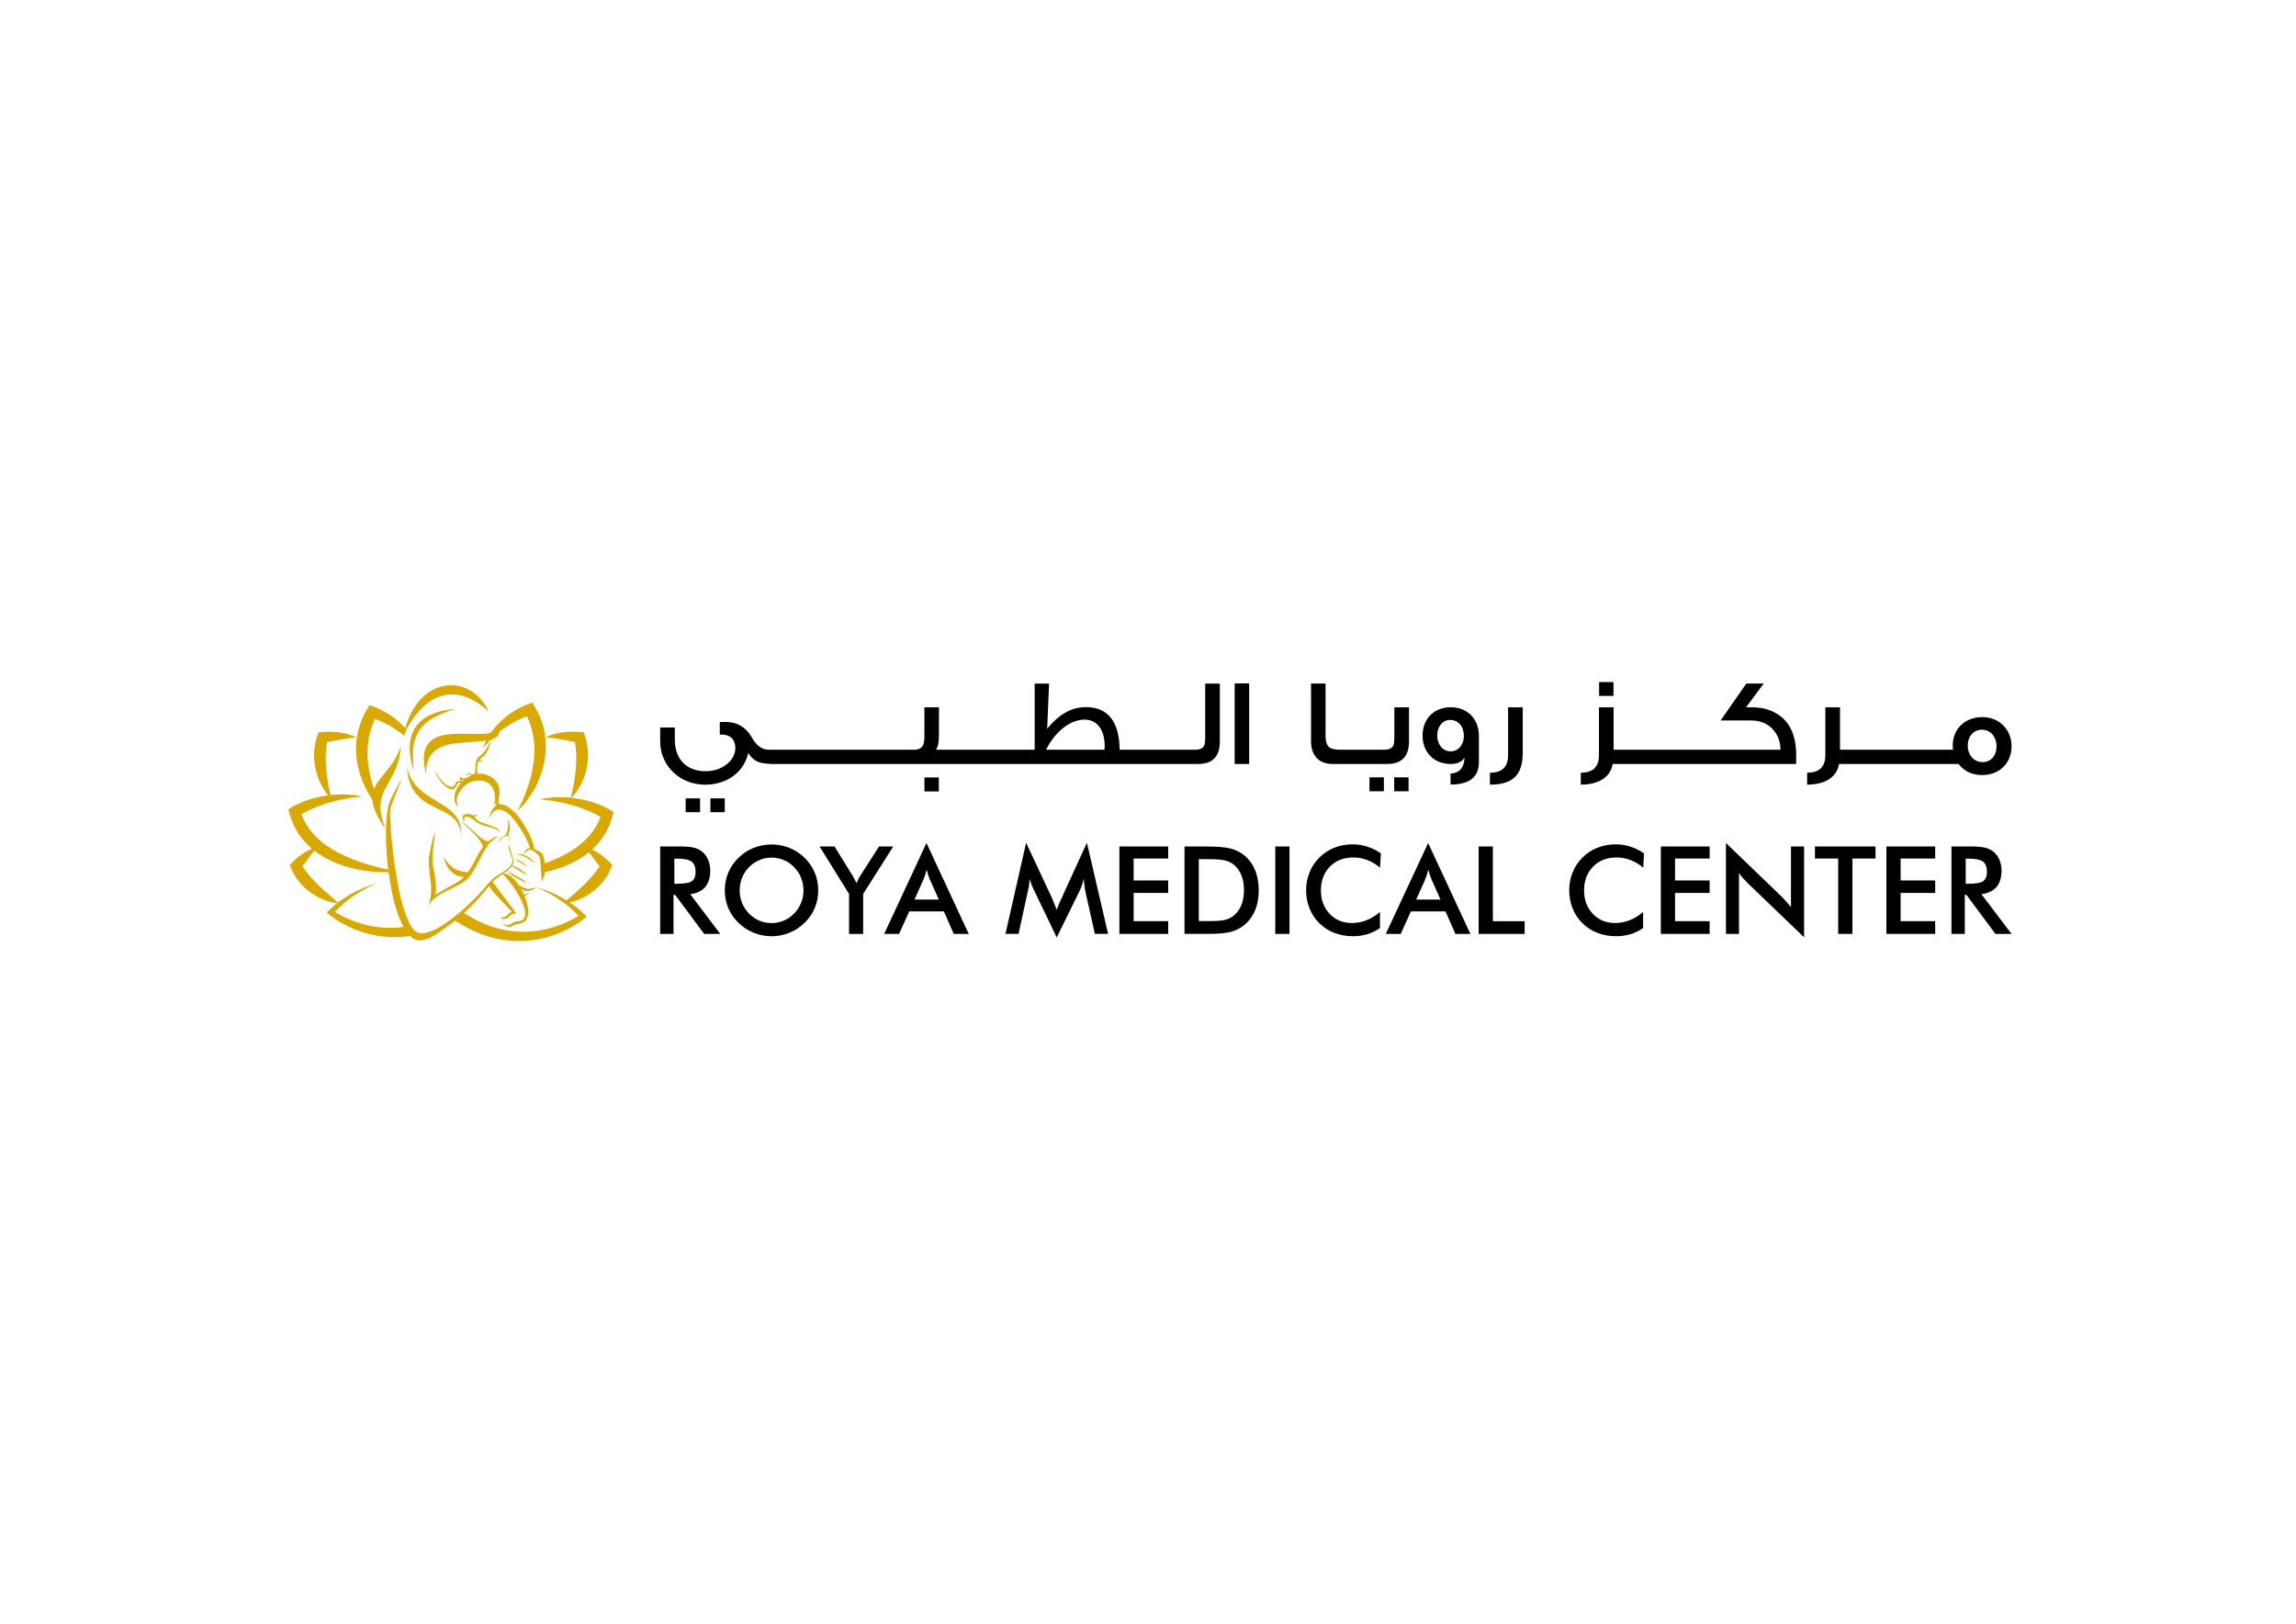 <?xml version="1.0" encoding="utf-8"?>
<!-- Generator: Adobe Illustrator 27.3.1, SVG Export Plug-In . SVG Version: 6.00 Build 0)  -->
<svg version="1.1" id="Layer_1" xmlns="http://www.w3.org/2000/svg" xmlns:xlink="http://www.w3.org/1999/xlink" x="0px" y="0px"
	 viewBox="0 0 841.89 595.28" style="enable-background:new 0 0 841.89 595.28;" xml:space="preserve">
<style type="text/css">
	.st0{fill-rule:evenodd;clip-rule:evenodd;fill:#DAA900;}
	.st1{fill:#DAA900;}
</style>
<g>
	<g>
		<path d="M246.96,328.05v14.34h-4.89v-32.06h7.28c2.13,0,3.78,0.14,4.97,0.42c1.17,0.28,2.17,0.74,3,1.38
			c0.99,0.77,1.76,1.77,2.3,3c0.54,1.23,0.81,2.57,0.81,4.03c0,2.58-0.63,4.58-1.86,6.04c-1.24,1.45-3.07,2.32-5.49,2.62
			l11.03,14.58h-5.89l-10.67-14.34H246.96z M247.28,324h0.93c2.77,0,4.59-0.32,5.5-0.96c0.9-0.64,1.35-1.78,1.35-3.42
			c0-1.77-0.48-3.02-1.46-3.74c-0.96-0.72-2.76-1.09-5.4-1.09h-0.93V324z"/>
		<path d="M300.03,326.43c0,2.28-0.41,4.43-1.27,6.45c-0.85,2.03-2.1,3.85-3.74,5.44c-1.64,1.6-3.51,2.81-5.58,3.65
			c-2.08,0.85-4.25,1.27-6.53,1.27c-2.31,0-4.5-0.43-6.6-1.29c-2.1-0.86-3.94-2.07-5.54-3.64c-1.64-1.59-2.87-3.4-3.74-5.42
			c-0.84-2.01-1.26-4.17-1.26-6.48c0-2.3,0.42-4.45,1.26-6.48c0.86-2.02,2.1-3.85,3.74-5.44c1.63-1.59,3.48-2.81,5.56-3.64
			c2.07-0.83,4.27-1.25,6.59-1.25c2.3,0,4.49,0.42,6.56,1.25c2.06,0.83,3.91,2.05,5.55,3.64c1.63,1.62,2.88,3.45,3.74,5.47
			C299.62,322.01,300.03,324.16,300.03,326.43z M294.62,326.43c0-1.62-0.3-3.17-0.89-4.62c-0.59-1.46-1.44-2.75-2.54-3.9
			c-1.09-1.12-2.33-1.99-3.75-2.58c-1.43-0.61-2.93-0.92-4.51-0.92c-1.58,0-3.07,0.3-4.5,0.91c-1.43,0.59-2.68,1.46-3.79,2.59
			c-1.12,1.13-1.96,2.43-2.54,3.88c-0.58,1.46-0.88,3.02-0.88,4.65c0,1.62,0.3,3.16,0.88,4.6c0.58,1.45,1.42,2.72,2.54,3.87
			c1.11,1.14,2.37,2.01,3.78,2.61c1.42,0.6,2.91,0.9,4.51,0.9c1.56,0,3.05-0.3,4.45-0.9c1.41-0.6,2.68-1.47,3.81-2.61
			c1.11-1.15,1.95-2.42,2.54-3.89C294.32,329.56,294.62,328.03,294.62,326.43z"/>
		<path d="M311.33,342.39v-14.66l-10.8-17.39H306l6.73,10.88c0.16,0.28,0.36,0.65,0.6,1.1c0.24,0.46,0.49,0.93,0.74,1.47
			c0.21-0.52,0.42-1,0.65-1.45c0.23-0.45,0.45-0.87,0.71-1.25l6.89-10.75h5.21l-11.03,17.39v14.66H311.33z"/>
		<path d="M349.73,342.39l-3.63-8.25h-12.7l-3.73,8.25h-5.47l15.52-33.33l15.5,33.33H349.73z M335.31,329.8h8.94l-3.28-7.32
			c-0.18-0.46-0.37-1.01-0.59-1.6c-0.2-0.62-0.41-1.29-0.61-2.03c-0.17,0.7-0.36,1.36-0.56,1.97c-0.2,0.6-0.41,1.16-0.61,1.67
			L335.31,329.8z"/>
		<path d="M397.92,326.56c-0.06-0.25-0.15-0.93-0.28-2.06c-0.12-0.93-0.22-1.7-0.31-2.32c-0.14,0.73-0.32,1.46-0.56,2.18
			c-0.23,0.73-0.54,1.48-0.9,2.24l-8.39,17.08l-8.39-17.44c-0.35-0.71-0.65-1.42-0.91-2.08c-0.25-0.67-0.47-1.34-0.67-1.99
			c-0.01,0.67-0.07,1.37-0.16,2.12c-0.09,0.73-0.23,1.5-0.43,2.3l-3.44,15.78h-4.8l7.58-33.41l9.46,20.24
			c0.13,0.32,0.36,0.84,0.66,1.59c0.31,0.75,0.66,1.67,1.09,2.76c0.31-0.92,0.79-2.09,1.44-3.51c0.18-0.38,0.31-0.66,0.4-0.87
			l9.24-20.21l7.76,33.41h-4.84L397.92,326.56z"/>
		<path d="M410.46,342.39v-32.06h17.89v4.42h-12.67v8.04h12.67v4.57h-12.67v10.35h12.67v4.67H410.46z"/>
		<path d="M434.33,342.39v-32.06h7.04c4.57,0,7.78,0.23,9.64,0.7c1.85,0.46,3.49,1.23,4.9,2.3c1.85,1.42,3.25,3.24,4.21,5.44
			c0.95,2.23,1.43,4.76,1.43,7.61c0,2.84-0.48,5.37-1.43,7.57c-0.96,2.2-2.36,4.01-4.21,5.44c-1.4,1.07-3.01,1.85-4.79,2.3
			c-1.78,0.46-4.57,0.69-8.35,0.69h-1.4H434.33z M439.55,337.68h4.38c2.41,0,4.22-0.15,5.42-0.48c1.21-0.32,2.26-0.86,3.15-1.62
			c1.21-1.04,2.11-2.33,2.72-3.87c0.61-1.53,0.92-3.33,0.92-5.38c0-2.03-0.31-3.83-0.92-5.37c-0.6-1.54-1.51-2.83-2.72-3.86
			c-0.9-0.77-2-1.31-3.25-1.63c-1.27-0.32-3.24-0.48-5.92-0.48h-1.88h-1.88V337.68z"/>
		<path d="M467.62,342.39v-32.06h5.21v32.06H467.62z"/>
		<path d="M506.03,318.12c-1.46-1.26-3.03-2.19-4.66-2.81c-1.65-0.64-3.37-0.95-5.18-0.95c-3.51,0-6.36,1.12-8.55,3.36
			c-2.19,2.26-3.29,5.17-3.29,8.74c0,3.45,1.07,6.31,3.2,8.56c2.14,2.25,4.85,3.37,8.1,3.37c1.89,0,3.7-0.33,5.41-1.01
			c1.71-0.67,3.35-1.68,4.94-3.04v5.89c-1.4,1-2.92,1.75-4.57,2.25c-1.66,0.5-3.45,0.75-5.37,0.75c-2.46,0-4.71-0.41-6.79-1.21
			c-2.08-0.8-3.91-1.99-5.49-3.54c-1.57-1.53-2.76-3.34-3.59-5.42c-0.85-2.08-1.27-4.3-1.27-6.65c0-2.35,0.42-4.56,1.27-6.62
			c0.83-2.08,2.05-3.89,3.64-5.44c1.59-1.58,3.42-2.77,5.47-3.58c2.06-0.81,4.29-1.22,6.69-1.22c1.88,0,3.66,0.28,5.38,0.84
			c1.7,0.53,3.37,1.36,4.97,2.47L506.03,318.12z"/>
		<path d="M533.67,342.39l-3.64-8.25h-12.69l-3.72,8.25h-5.48l15.53-33.33l15.49,33.33H533.67z M519.27,329.8h8.94l-3.28-7.32
			c-0.2-0.46-0.4-1.01-0.6-1.6c-0.2-0.62-0.4-1.29-0.61-2.03c-0.17,0.7-0.35,1.36-0.56,1.97c-0.2,0.6-0.4,1.16-0.6,1.67
			L519.27,329.8z"/>
		<path d="M542.19,342.39v-32.06h5.21v27.39h11.65v4.67H542.19z"/>
		<path d="M602.54,318.12c-1.48-1.26-3.03-2.19-4.67-2.81c-1.65-0.64-3.37-0.95-5.18-0.95c-3.51,0-6.35,1.12-8.55,3.36
			c-2.2,2.26-3.3,5.17-3.3,8.74c0,3.45,1.08,6.31,3.21,8.56c2.15,2.25,4.84,3.37,8.09,3.37c1.89,0,3.71-0.33,5.41-1.01
			c1.73-0.67,3.37-1.68,4.94-3.04v5.89c-1.4,1-2.94,1.75-4.58,2.25c-1.65,0.5-3.44,0.75-5.37,0.75c-2.45,0-4.71-0.41-6.8-1.21
			c-2.08-0.8-3.91-1.99-5.48-3.54c-1.57-1.53-2.77-3.34-3.6-5.42c-0.85-2.08-1.26-4.3-1.26-6.65c0-2.35,0.41-4.56,1.26-6.62
			c0.83-2.08,2.05-3.89,3.64-5.44c1.6-1.58,3.42-2.77,5.48-3.58c2.05-0.81,4.28-1.22,6.68-1.22c1.88,0,3.67,0.28,5.38,0.84
			c1.71,0.53,3.36,1.36,4.97,2.47L602.54,318.12z"/>
		<path d="M608.99,342.39v-32.06h17.89v4.42H614.2v8.04h12.68v4.57H614.2v10.35h12.68v4.67H608.99z"/>
		<path d="M632.86,342.39v-33.33l20.37,19.6c0.55,0.55,1.11,1.14,1.68,1.77c0.57,0.62,1.17,1.34,1.8,2.12v-22.23h4.81v33.31
			l-20.78-19.95c-0.55-0.55-1.09-1.12-1.61-1.71c-0.51-0.59-1-1.22-1.48-1.88v22.29H632.86z"/>
		<path d="M679.24,314.75v27.63h-5.22v-27.63h-8.52v-4.42h22.21v4.42H679.24z"/>
		<path d="M691.7,342.39v-32.06h17.89v4.42h-12.68v8.04h12.68v4.57h-12.68v10.35h12.68v4.67H691.7z"/>
		<path d="M720.44,328.05v14.34h-4.88v-32.06h7.27c2.13,0,3.79,0.14,4.97,0.42c1.18,0.28,2.18,0.74,3.02,1.38
			c0.99,0.77,1.75,1.77,2.28,3c0.55,1.23,0.82,2.57,0.82,4.03c0,2.58-0.62,4.58-1.86,6.04c-1.25,1.45-3.08,2.32-5.51,2.62
			l11.04,14.58h-5.89l-10.66-14.34H720.44z M720.78,324h0.93c2.76,0,4.59-0.32,5.49-0.96c0.9-0.64,1.36-1.78,1.36-3.42
			c0-1.77-0.48-3.02-1.45-3.74c-0.97-0.72-2.78-1.09-5.41-1.09h-0.93V324z"/>
	</g>
	<g>
		<g>
			<g>
				<g>
					<path class="st0" d="M179.33,324.85c0.63,0.85,1.16,1.71,1.83,2.45c1.61,1.79,3.29,3.51,4.95,5.27
						c0.52,0.55,1.03,1.12,1.63,1.76c-0.9,0.12-1.33,0.73-1.79,1.27c-0.39,0.45-0.91,0.59-1.47,0.71c-0.34,0.06-0.65,0.23-0.95,0.41
						c1.3,0.38,2.45,0.23,3.39-0.81c0.47-0.51,1.04-0.89,1.79-0.84c0.33,0.02,0.34-0.2,0.26-0.41c-0.17-0.37-0.34-0.77-0.58-1.1
						c-1.11-1.47-2.26-2.91-3.36-4.38c-1.3-1.71-2.63-3.43-3.87-5.19c-0.63-0.91-0.65-0.71,0.24-1.43c0.83-0.7,1.77-1.28,2.64-1.91
						c0.25-0.19,0.4-0.14,0.6,0.07c1.44,1.53,2.77,3.14,3.92,4.89c1.38,2.1,2.66,4.27,3.48,6.64c0.32,0.92,0.55,1.85,0.54,2.82
						c-0.02,1.58-0.96,2.61-2.56,2.65c-0.89,0.03-1.71,0.29-2.4,0.83c-0.75,0.58-1.5,0.69-2.38,0.42c-0.34-0.1-0.71-0.15-1.09-0.15
						c0.74,0.33,1.46,0.68,2.2,1c0.17,0.07,0.42,0.04,0.61-0.01c0.34-0.09,0.67-0.21,0.96-0.38c0.8-0.44,1.63-0.73,2.55-0.83
						c1.8-0.22,2.89-1.42,3.14-3.23c0.26-1.97-0.18-3.84-0.81-5.69c-0.13-0.39-0.29-0.79-0.44-1.21c0.34-0.16,0.69-0.29,0.97-0.49
						c0.29-0.2,0.52-0.47,0.86-0.78c-0.62,0.31-1.12,0.57-1.62,0.81c-0.25,0.12-0.41,0.06-0.54-0.22c-0.25-0.6-0.57-1.17-0.84-1.82
						c2.02,1.15,3.84,0.79,5.49-0.7c-0.64,0.18-1.28,0.33-1.92,0.52c-0.71,0.21-1.4,0.14-2.08-0.12c-0.74-0.3-1.46-0.63-2.18-0.96
						c-0.16-0.07-0.3-0.22-0.41-0.39c-0.74-1.04-1.52-2.03-2.51-2.85c-0.89-0.73-1.84-1.31-3.11-1.07c0.54-0.39,1.08-0.79,1.65-1.2
						c0.73,0.93,1.55,1.73,2.56,2.29c1.37,0.77,2.78,1.48,4.17,2.22c0.03-0.03,0.06-0.08,0.09-0.11c-0.37-0.33-0.71-0.74-1.13-1.01
						c-1.04-0.65-2.12-1.22-3.18-1.84c-0.7-0.41-1.38-0.84-2.06-1.26c-0.13-0.08-0.23-0.19-0.38-0.31c0.52-0.55,1.02-1.08,1.51-1.6
						c1.91,1.15,3.83,2.3,5.75,3.46c-1.53-1.75-3.4-3-5.61-3.64c0-0.07,0-0.11,0.01-0.13c0.63-0.88,0.48-1.8,0.19-2.74
						c-0.45-1.49-0.89-2.99-1.32-4.48c-0.06-0.16-0.08-0.32-0.14-0.51c-0.14,0.87-0.04,1.62,0.42,2.98c0.3,0.91,0.61,1.81,0.9,2.72
						c0.13,0.41,0.07,0.82-0.13,1.21c-0.6,1.25-1.61,2.12-2.72,2.87c-0.7,0.48-1.43,0.93-2.16,1.35c-1.69,0.98-3.11,2.26-4.35,3.78
						c-3.87,4.74-8.32,8.92-13.22,12.61c-2.07,1.55-4.18,3.02-6.55,4.06c-1.12,0.5-2.27,0.9-3.5,1.03
						c-1.65,0.17-2.97-0.41-3.95-1.77c-1.17-1.63-1.96-3.46-2.63-5.33c-1.13-3.21-1.95-6.52-2.59-9.87
						c-0.55-2.92-1.03-5.84-1.49-8.78c-0.27-1.71-0.42-3.44-0.62-5.16c-0.17-1.48-0.33-2.93-0.47-4.4c-0.12-1.23-0.2-2.45-0.27-3.66
						c-0.09-1.42-0.17-2.81-0.21-4.22c-0.05-1.56,0.21-3.08,0.76-4.53c1.12-2.89,2.33-5.74,3.48-8.61c0.03-0.08,0.07-0.16,0.07-0.24
						c-0.49,0.8-1.03,1.57-1.47,2.4c-0.89,1.65-1.78,3.32-2.59,5.01c-0.87,1.86-1.21,3.85-1.43,5.89c-0.34,3.19-0.36,6.39-0.3,9.59
						c0.05,1.83,0.19,3.67,0.32,5.51c0.11,1.55,0.22,3.11,0.45,4.65c0.37,2.61,0.76,5.22,1.25,7.81c0.62,3.25,1.45,6.45,2.65,9.55
						c0.83,2.14,1.79,4.23,3.28,6.01c0.4,0.47,0.79,0.94,1.2,1.39c1.29,1.37,2.89,1.59,4.62,1.22c2.08-0.46,3.86-1.56,5.59-2.74
						c5.18-3.53,10.03-7.47,14.25-12.13c1.3-1.42,2.51-2.91,3.77-4.36C179.07,325.18,179.2,325.02,179.33,324.85z"/>
					<path class="st0" d="M181.21,294.51c0.1-0.17,0.25-0.35,0.25-0.53c0.02-0.92,0.1-1.85-0.03-2.74
						c-0.25-1.81-1.01-3.36-2.67-4.31c-1.45-0.83-3.05-0.91-4.66-0.65c-2.17,0.37-3.82,1.6-5.11,3.33c-0.9,1.23-1.56,2.53-1.46,4.08
						c0.05,0.74,0.23,1.48,0.35,2.18c-0.19-0.3-0.42-0.62-0.64-0.95c-0.34-0.55-0.58-1.15-0.6-1.83c-0.09-2.04,0.6-3.81,1.83-5.41
						c0.2-0.26,0.41-0.52,0.65-0.81c-0.22,0.01-0.36,0.05-0.49,0.03c-0.45-0.02-0.73,0.18-0.93,0.58c-0.19,0.37-0.41,0.72-0.65,1.07
						c-0.49,0.72-1.07,0.94-1.91,0.7c-0.39-0.12-0.79-0.29-1.13-0.52c-1.68-1.11-2.85-2.68-3.81-4.42c-0.27-0.48-0.47-1-0.7-1.48
						c0.02-0.02,0.05-0.03,0.09-0.05c0.08,0.15,0.17,0.31,0.26,0.46c0.71,1.23,1.55,2.38,2.55,3.39c0.82,0.82,1.67,1.56,2.86,1.79
						c0.56,0.13,1.02,0,1.34-0.51c0.17-0.28,0.37-0.56,0.5-0.88c0.18-0.39,0.41-0.63,0.92-0.58c0.46,0.05,0.67-0.2,0.64-0.65
						c-0.02-0.34-0.1-0.68-0.16-1.07c0.14,0.1,0.24,0.17,0.34,0.23c0.68,0.43,1.37,0.57,2.13,0.22c0.17-0.08,0.35-0.13,0.51-0.21
						c0.46-0.22,0.9-0.46,1.39-0.72c-0.95-0.64-1.37-0.54-1.77,0.31c0-0.13-0.02-0.23,0-0.34c0.1-0.69,0.41-0.87,1.07-0.67
						c0.26,0.09,0.49,0.2,0.75,0.27c0.86,0.25,1.3-0.09,1.35-0.98c0.06-1.08,0.12-2.16,0.26-3.24c0.1-0.87,0.32-1.71,1.14-2.22
						c1.28-0.79,2.14-1.97,2.88-3.25c0.51-0.92,1.06-1.82,1.59-2.74c-0.47,1.66-1,3.29-1.89,4.76c-0.37,0.6-0.82,1.11-1.44,1.47
						c-0.31,0.18-0.58,0.41-0.93,0.65c0.39,0.35,0.72,0.63,1.06,0.93c-0.41-0.06-0.8-0.11-1.17-0.2c-0.25-0.05-0.32,0.02-0.4,0.23
						c-0.5,1.45-0.48,2.93-0.3,4.47c0.74,0,1.46-0.1,2.15,0.01c3.15,0.53,6.3,3.05,5.94,7.39c-0.09,1.04-0.31,2.06-0.48,3.12
						c0.05,0.03,0.24,0.1,0.27,0.2c0.11,0.39,0.41,0.44,0.72,0.45c0.89,0.03,1.7,0.38,2.44,0.85c2.01,1.26,3.6,2.96,4.91,4.89
						c0.88,1.3,1.66,2.66,2.45,4.02c1.13,1.94,1.93,4.03,2.37,6.24c0.07,0.32,0.21,0.45,0.49,0.58c0.66,0.32,1.34,0.64,1.99,1.04
						c0.45,0.29,0.73,0.71,0.85,1.25c0.19,0.77,0.41,1.56,0.56,2.34c0.44,2.25,0.29,4.42-0.78,6.5c-0.12,0.23-0.26,0.44-0.41,0.71
						c0-0.63,0.04-1.21,0-1.77c-0.11-1.92-0.25-3.84-0.38-5.76c-0.08-1.16-0.41-2.21-1.45-2.9c-0.37-0.27-0.72-0.56-1.11-0.82
						c-1.22-0.78-1.56-0.74-2.63,0.26c-0.23,0.21-0.52,0.37-0.78,0.56c-0.02-0.04-0.04-0.07-0.06-0.1c0.54-0.82,0.94-1.79,2.23-1.83
						c-0.18-0.5-0.32-0.97-0.49-1.41c-1.33-3.3-3.19-6.26-5.41-9.04c-1.02-1.29-2.16-2.48-3.67-3.22c-1.6-0.79-3.26-0.63-4.37,1
						c-0.42,0.62-0.74,1.3-1.15,2.05c0.23-0.81,0.41-1.52,0.67-2.22c0.33-0.88,0.73-1.75,1.51-2.36c0.24-0.19,0.41-0.49,0.57-0.77
						c0.13-0.25-0.03-0.46-0.31-0.38c-0.3,0.08-0.56,0.24-0.87,0.39C180.97,294.82,181.09,294.67,181.21,294.51z M169.94,286.13
						c-0.31-0.16-0.56-0.31-0.87-0.47c0.13,0.33,0.23,0.61,0.38,0.99C169.62,286.46,169.77,286.31,169.94,286.13z"/>
					<path class="st0" d="M156.3,283.94c-0.1-1.6,0.01-3.12,0.45-4.59c0.76-2.51,2.4-4.24,4.72-5.34c1.69-0.8,3.49-1.26,5.33-1.48
						c2.12-0.25,4.27-0.34,6.39-0.53c1.81-0.15,3.6-0.31,5.41-0.5c0.93-0.11,1.85-0.36,2.7-0.79c1.78-0.92,1.98-2.17,1.82-3.66
						c-0.04-0.4-0.17-0.79-0.28-1.18c-0.21,1.7-1.39,2.4-2.86,2.77c-1.41,0.37-2.86,0.44-4.31,0.43c-1.8-0.03-3.62-0.06-5.43-0.07
						c-2.16-0.04-4.31,0.03-6.46,0.31c-1.71,0.2-3.32,0.68-4.78,1.58c-2.11,1.31-3.21,3.25-3.49,5.69
						c-0.26,2.46,0.14,4.84,0.72,7.21C156.24,283.84,156.26,283.87,156.3,283.94z"/>
					<path class="st0" d="M162.68,314.32c1.06,3.87,2.98,6.77,7.45,7.23c-0.32,0.28-0.58,0.52-0.85,0.73
						c-1.63,1.3-3.5,2.22-5.32,3.21c-1.04,0.58-2.04,1.2-3.04,1.81c-0.4,0.23-0.79,0.5-1.25,0.8c0.02-0.29,0.04-0.49,0.07-0.71
						c0.37-2.44-0.03-4.84-0.46-7.24c-0.36-1.99-0.76-4-0.69-6.04c0.06-1.57,0.27-3.12,0.45-4.68c0.17-1.51,0.38-3.01,0.49-4.53
						c-0.41,1.38-0.89,2.75-1.21,4.15c-0.43,1.87-0.85,3.75-1.07,5.65c-0.14,1.2,0,2.45,0.1,3.66c0.09,1.22,0.27,2.44,0.43,3.65
						c0.28,1.95,0.41,3.91,0.25,5.88c-0.11,1.28-0.37,2.51-0.77,3.71c-0.04,0.15-0.06,0.33-0.1,0.54c0.29-0.48,0.51-0.93,0.8-1.33
						c0.54-0.81,1.3-1.39,2.07-1.97c1.75-1.3,3.72-2.18,5.65-3.14c1.29-0.62,2.56-1.3,3.79-2.03c2.1-1.25,3.5-3.16,4.64-5.27
						c1.1-1.99,2.12-4,3.2-6c0.37-0.67,0.83-1.31,1.21-1.99c0.76-1.37,2.03-2.2,3.23-3.12c0.4-0.32,0.81-0.62,1.22-0.95
						c-1.23,0.51-2.47,0.99-3.51,1.81c-0.35,0.28-0.67,0.32-1.07,0.17c-1.11-0.37-1.98-1.1-2.84-1.85
						c-1.62-1.43-3.24-2.87-4.87-4.27c-0.39-0.34-0.86-0.6-1.34-0.84c1.05,1,2.07,2.01,3.13,2.99c1.27,1.21,2.59,2.39,3.55,3.87
						c0.4,0.59,0.73,1.26,1.04,1.9c0.06,0.11,0.06,0.35-0.01,0.44c-1.41,1.84-2.38,3.92-3.47,5.95c-0.55,1-1.14,1.98-1.74,2.94
						c-0.1,0.15-0.33,0.3-0.49,0.29c-1.68-0.17-3.34-0.42-4.81-1.33c-1.49-0.92-2.54-2.24-3.51-3.66c-0.07-0.12-0.16-0.25-0.25-0.38
						C162.76,314.37,162.75,314.37,162.68,314.32z"/>
					<path class="st0" d="M148.08,269.12c0.72-1.27,1.37-2.58,2.16-3.81c1.86-2.84,3.89-5.53,6.64-7.62c2.31-1.75,4.9-2.84,7.8-3.07
						c2.91-0.21,5.63,0.5,8.21,1.79c2.17,1.08,4.12,2.53,5.94,4.12c0.04,0.05,0.09,0.07,0.21,0.18c-0.08-0.18-0.11-0.28-0.16-0.38
						c-1.74-3.68-4.38-6.45-8.16-8.04c-2.3-0.97-4.7-1.28-7.15-0.94c-3.61,0.52-6.63,2.19-9.14,4.81c-2.48,2.6-4.14,5.67-5.28,9.05
						c-0.43,1.27-0.77,2.57-1.15,3.87C148.04,269.09,148.06,269.11,148.08,269.12z"/>
					<path class="st0" d="M146.99,273.49c-0.85,2.65-2.14,5.09-3.81,7.29c-1.13,1.52-2.37,2.96-3.53,4.45
						c-1.08,1.39-2.12,2.8-2.69,4.49c-0.76,2.21-0.55,4.38,0.2,6.55c0.86,2.49,2.21,4.7,3.67,6.86c0.12,0.16,0.24,0.33,0.35,0.5
						c-0.35-1.14-0.71-2.27-1.03-3.41c-0.42-1.48-0.65-2.99-0.65-4.53c0.01-2.56,0.81-4.88,2.04-7.09c0.64-1.17,1.23-2.37,1.91-3.52
						c1.1-1.81,1.89-3.74,2.51-5.74C146.54,277.43,146.87,275.47,146.99,273.49z"/>
					<path class="st0" d="M149.25,281.37c0.24,3.42,0.99,6.68,3.16,9.45c1.35,1.73,3.06,3.03,4.99,4.06
						c1.9,1.02,3.85,1.93,5.77,2.93c1.42,0.74,2.71,1.63,3.77,2.85c1.41,1.62,2.04,3.54,2.23,5.63c0.09-2.56-0.42-4.96-2.01-7.06
						c-1.11-1.5-2.55-2.67-4.12-3.67c-1.96-1.26-3.96-2.45-5.9-3.7c-2.18-1.41-4.15-3.05-5.64-5.22
						C150.41,285.03,149.69,283.26,149.25,281.37z"/>
					<path class="st0" d="M166.6,259.97c-1.75,0.11-3.48,0.37-5.16,0.82c-2.37,0.6-4.6,1.52-6.53,3.04
						c-2.44,1.93-3.87,4.45-4.39,7.49c-0.59,3.31-0.12,6.56,0.7,9.78c0.14,0.53,0.29,1.05,0.48,1.57c-0.08-1.11-0.2-2.2-0.24-3.31
						c-0.04-1.43-0.03-2.85,0-4.26c0.03-1.38,0.31-2.73,0.71-4.05c1.07-3.47,3.39-5.88,6.43-7.69c2.44-1.45,5.05-2.44,7.74-3.29
						C166.43,260.04,166.51,260.01,166.6,259.97z"/>
					<path class="st0" d="M183.68,305.23c-0.49-0.86-1.21-1.51-2.1-1.89c-1.37-0.58-2.8-1.06-4.21-1.56
						c-0.31-0.11-0.63-0.23-0.95-0.31c-1.14-0.28-1.81-1.14-2.53-2.03c0.58-0.11,1.02-0.41,1.31-0.95c-0.25,0.1-0.47,0.2-0.69,0.27
						c-0.56,0.17-1.07,0.23-1.68-0.07c-0.8-0.39-1.7-0.34-2.55-0.05c-0.44,0.15-0.63,0.49-0.63,0.93c0,0.68,0.24,1.27,0.6,1.79
						c-0.03-0.4-0.08-0.83-0.05-1.24c0.04-0.58,0.35-0.78,0.92-0.73c0.83,0.07,1.56,0.37,2.2,0.92c1.19,1.03,2.46,1.9,4.01,2.3
						c0.59,0.15,1.17,0.31,1.77,0.47C180.75,303.54,182.39,304.01,183.68,305.23z"/>
					<path class="st0" d="M186.23,300.51c0.01,0.22,0.02,0.37,0.03,0.52c0.12,1.63,0.04,3.25-0.62,4.78
						c-0.09,0.21-0.3,0.36-0.49,0.49c-0.49,0.34-1.04,0.59-1.46,0.99c-0.54,0.49-0.99,1.08-1.42,1.69c0.31-0.29,0.63-0.56,0.95-0.84
						c0.44-0.4,0.84-0.87,1.33-1.21c0.38-0.24,0.85-0.38,1.3-0.44c0.49-0.09,1.11,0.47,0.91,1.09c-0.15,0.4-0.24,0.82-0.34,1.24
						c0.16-0.34,0.35-0.66,0.46-1.01c0.17-0.53,0.09-1.04-0.4-1.38c-0.2-0.15-0.18-0.28-0.09-0.48c0.82-1.78,0.6-3.55,0.01-5.32
						C186.38,300.59,186.33,300.58,186.23,300.51z"/>
					<path class="st0" d="M196.42,316.79c-1.98-2.53-4.37-4.19-7.74-3.63C191.77,313.23,194.15,314.9,196.42,316.79z"/>
					<path class="st0" d="M188.89,314.98c1.57,0.99,3.19,2.02,4.82,3.06C192.25,316.72,190.88,315.25,188.89,314.98z"/>
				</g>
				<g>
					<g>
						<path class="st1" d="M145.97,319.47c-0.97,0.14-1.96,0.21-2.95,0.26c-0.49,0.01-0.98,0.03-1.48,0.03
							c-0.49,0.01-0.99,0.01-1.49-0.01c-0.99-0.01-1.98-0.06-2.97-0.15c-0.98-0.08-1.97-0.2-2.95-0.33c-0.99-0.13-1.98-0.3-2.96-0.5
							c-0.98-0.2-1.96-0.43-2.93-0.69c-0.98-0.26-1.94-0.56-2.9-0.88c-0.95-0.33-1.89-0.7-2.84-1.11c-0.94-0.4-1.86-0.85-2.76-1.34
							c-0.91-0.49-1.8-1.01-2.66-1.59c-0.86-0.57-1.7-1.2-2.5-1.86c-0.81-0.68-1.57-1.39-2.31-2.14c-0.73-0.77-1.41-1.58-2.04-2.44
							c-0.64-0.83-1.21-1.73-1.73-2.66c-0.53-0.92-0.96-1.89-1.37-2.86c-0.41-0.98-0.71-2-0.99-3.02l-0.39-1.44l1.19-0.77
							c0.18-0.11,0.29-0.17,0.43-0.25c0.13-0.08,0.26-0.15,0.39-0.21c0.26-0.15,0.51-0.28,0.77-0.41c0.25-0.13,0.51-0.26,0.77-0.37
							c0.25-0.11,0.52-0.24,0.78-0.35c0.52-0.22,1.05-0.45,1.57-0.64c0.52-0.2,1.05-0.39,1.59-0.56l0.8-0.25
							c0.27-0.08,0.54-0.15,0.81-0.23c0.26-0.07,0.53-0.15,0.81-0.22c0.27-0.07,0.54-0.14,0.81-0.2c0.56-0.11,1.1-0.24,1.64-0.35
							l1.65-0.27c0.27-0.05,0.55-0.09,0.83-0.11c0.27-0.03,0.55-0.06,0.82-0.09l0.82-0.09c0.28-0.03,0.56-0.03,0.83-0.05
							c0.56-0.04,1.11-0.05,1.66-0.07c0.55-0.01,1.1,0.01,1.66,0.01c0.55,0.02,1.09,0.02,1.63,0.07c0.55,0.05,1.1,0.09,1.65,0.15
							c0.54,0.05,1.09,0.16,1.63,0.24c0.53,0.09,1.07,0.19,1.61,0.29c-0.55,0.07-1.09,0.14-1.62,0.19l-0.81,0.08
							c-0.15,0.03-0.27,0.03-0.4,0.04l-0.4,0.07c-0.53,0.09-1.06,0.15-1.59,0.22l-0.4,0.07c-0.13,0-0.26,0.03-0.39,0.06l-0.78,0.15
							c-0.51,0.12-1.05,0.19-1.57,0.3c-0.52,0.12-1.04,0.25-1.54,0.35c-0.26,0.07-0.51,0.11-0.77,0.19l-0.77,0.2
							c-0.26,0.07-0.5,0.13-0.76,0.21c-0.25,0.07-0.5,0.13-0.75,0.21l-1.5,0.48c-0.5,0.17-0.99,0.34-1.48,0.52
							c-0.49,0.16-0.97,0.37-1.45,0.56c-0.23,0.1-0.48,0.17-0.71,0.29l-0.71,0.32c-0.24,0.1-0.47,0.19-0.7,0.3
							c-0.23,0.11-0.47,0.23-0.7,0.33c-0.47,0.22-0.92,0.47-1.37,0.7c-0.23,0.11-0.45,0.24-0.67,0.36l-0.33,0.19l-0.32,0.2
							c-0.22,0.13-0.44,0.26-0.63,0.39c-0.1,0.05-0.22,0.12-0.31,0.19c-0.09,0.06-0.2,0.14-0.26,0.19l0.8-2.23
							c0.29,0.85,0.6,1.7,0.96,2.5c0.38,0.82,0.76,1.62,1.23,2.37c0.46,0.76,0.93,1.51,1.47,2.21c0.14,0.18,0.28,0.36,0.42,0.52
							l0.21,0.26l0.22,0.26c0.14,0.16,0.28,0.33,0.42,0.5l0.44,0.49c0.62,0.65,1.28,1.27,1.95,1.86c0.68,0.59,1.39,1.15,2.13,1.69
							c0.74,0.52,1.5,1.03,2.28,1.52c0.78,0.48,1.59,0.92,2.42,1.35c0.82,0.44,1.66,0.84,2.51,1.24c0.86,0.38,1.73,0.75,2.6,1.1
							c0.88,0.34,1.78,0.68,2.67,0.97c0.9,0.31,1.81,0.6,2.73,0.88c0.91,0.28,1.84,0.53,2.76,0.78c0.93,0.25,1.87,0.49,2.81,0.71
							l1.43,0.33l1.43,0.3C144.05,319.11,145,319.29,145.97,319.47z"/>
						<path class="st1" d="M138.24,292.27c-0.12-0.28-0.24-0.57-0.34-0.87c-0.15-0.37-0.28-0.75-0.42-1.14l-0.21-0.57l-0.2-0.57
							l-0.18-0.57l-0.18-0.58l-0.18-0.58c-0.06-0.19-0.1-0.39-0.16-0.57c-0.22-0.77-0.41-1.55-0.59-2.32l-0.26-1.16l-0.2-1.16
							c-0.13-0.78-0.26-1.55-0.34-2.33l-0.07-0.57c-0.02-0.2-0.03-0.39-0.04-0.59c-0.04-0.38-0.07-0.77-0.08-1.15l-0.03-1.15
							c-0.01-0.2,0-0.4,0-0.59l0.01-0.58c0-0.19,0-0.38,0.02-0.57l0.04-0.57l0.03-0.56c0.01-0.2,0.02-0.39,0.05-0.59l0.14-1.14
							c0.04-0.37,0.12-0.74,0.18-1.13l0.1-0.56l0.12-0.55c0.09-0.37,0.17-0.75,0.26-1.12l0.32-1.09c0.06-0.19,0.1-0.37,0.16-0.55
							l0.19-0.53c0.14-0.36,0.25-0.73,0.38-1.07l0.45-1.07c0.08-0.17,0.14-0.36,0.24-0.52l0.02-0.06c0.26,0.1,0.53,0.2,0.81,0.31
							c0.41,0.15,0.82,0.34,1.23,0.52c0.4,0.19,0.82,0.39,1.22,0.57l0.6,0.3l0.61,0.32c0.39,0.21,0.8,0.43,1.19,0.66
							c0.19,0.11,0.39,0.22,0.59,0.35c0.19,0.1,0.39,0.23,0.58,0.35c0.38,0.24,0.77,0.49,1.14,0.74c0.37,0.26,0.76,0.52,1.11,0.8
							c0.39,0.26,0.74,0.56,1.1,0.84l0.53,0.43c0.03,0.03,0.06,0.05,0.09,0.07c0.13-0.85,0.37-1.66,0.69-2.45
							c-0.23-0.27-0.47-0.54-0.71-0.8c-0.34-0.36-0.7-0.71-1.04-1.06c-0.37-0.33-0.73-0.68-1.11-1c-0.19-0.17-0.38-0.32-0.58-0.49
							c-0.2-0.16-0.39-0.32-0.59-0.47c-0.19-0.15-0.4-0.31-0.59-0.46l-0.61-0.43l-0.63-0.42l-0.62-0.42l-0.64-0.4l-0.65-0.37
							c-0.44-0.24-0.88-0.49-1.34-0.71c-0.45-0.24-0.9-0.46-1.37-0.66c-0.22-0.11-0.47-0.2-0.71-0.3c-0.12-0.05-0.24-0.1-0.37-0.14
							l-0.19-0.07l-0.22-0.08l-1.54-0.54l-0.83,1.48l-0.65,1.16l-0.32,0.58c-0.09,0.19-0.19,0.4-0.28,0.6l-0.56,1.2
							c-0.18,0.4-0.34,0.83-0.5,1.24c-0.33,0.81-0.56,1.68-0.81,2.53c-0.12,0.43-0.22,0.86-0.31,1.3l-0.14,0.65l-0.11,0.66
							l-0.1,0.66c-0.03,0.22-0.08,0.43-0.09,0.66l-0.13,1.32c-0.01,0.22-0.03,0.44-0.03,0.67l-0.02,0.67l-0.01,0.66
							c0,0.22,0.01,0.44,0.01,0.66c0.02,0.44,0.02,0.89,0.05,1.33l0.13,1.31c0.05,0.44,0.12,0.87,0.17,1.31
							c0.06,0.44,0.15,0.86,0.24,1.29c0.09,0.42,0.16,0.85,0.28,1.27c0.11,0.42,0.2,0.86,0.33,1.25l0.38,1.25
							c0.14,0.41,0.28,0.82,0.43,1.23c0.14,0.41,0.32,0.8,0.48,1.2c0.15,0.39,0.33,0.78,0.5,1.17c0.09,0.2,0.19,0.4,0.28,0.59
							l0.28,0.57l0.29,0.58l0.3,0.56l0.31,0.56l0.33,0.55l0.32,0.54l0.35,0.54c0.45,0.73,0.93,1.42,1.44,2.09
							c0.26,0.33,0.53,0.64,0.8,0.96C138.15,294.36,138.13,293.31,138.24,292.27z"/>
						<path class="st1" d="M124.19,331.14c-0.47-0.01-0.93-0.06-1.4-0.14c-0.46-0.07-0.91-0.17-1.36-0.27
							c-0.45-0.12-0.89-0.24-1.33-0.38c-0.44-0.14-0.88-0.31-1.3-0.47c-0.43-0.17-0.86-0.35-1.29-0.55
							c-0.21-0.09-0.41-0.19-0.62-0.29c-0.21-0.11-0.43-0.22-0.62-0.33c-0.41-0.22-0.81-0.46-1.21-0.72c-0.4-0.24-0.8-0.5-1.18-0.79
							c-0.38-0.26-0.75-0.55-1.11-0.85c-0.36-0.31-0.73-0.6-1.07-0.93c-0.35-0.31-0.68-0.66-1.01-1.01
							c-0.33-0.34-0.64-0.7-0.95-1.07c-0.3-0.37-0.59-0.75-0.87-1.15c-0.15-0.2-0.27-0.41-0.4-0.6c-0.13-0.21-0.26-0.41-0.38-0.62
							l-0.37-0.63c-0.11-0.21-0.22-0.42-0.34-0.64l-0.16-0.33l-0.15-0.33l-0.29-0.66l-0.56-1.28l0.83-0.85
							c0.18-0.18,0.33-0.33,0.5-0.49c0.17-0.16,0.33-0.32,0.51-0.47c0.33-0.3,0.67-0.6,1.03-0.89c0.18-0.15,0.36-0.29,0.55-0.43
							c0.18-0.14,0.35-0.29,0.53-0.42c0.37-0.27,0.76-0.52,1.13-0.77c0.19-0.13,0.4-0.25,0.59-0.37c0.2-0.11,0.39-0.24,0.59-0.35
							l0.61-0.32c0.21-0.1,0.42-0.2,0.62-0.31c0.21-0.1,0.43-0.18,0.64-0.26l0.32-0.13c0.11-0.03,0.22-0.07,0.33-0.1
							c0.22-0.06,0.44-0.14,0.68-0.19c0.23-0.05,0.47-0.1,0.68-0.12c-0.16,0.17-0.3,0.34-0.45,0.51c-0.09,0.07-0.15,0.16-0.22,0.25
							l-0.21,0.25c-0.15,0.17-0.28,0.34-0.42,0.51c-0.14,0.18-0.28,0.33-0.41,0.5c-0.13,0.18-0.26,0.35-0.4,0.5l-0.4,0.52
							c-0.26,0.34-0.52,0.69-0.79,1.02l-0.38,0.51c-0.12,0.18-0.25,0.35-0.38,0.51l-0.77,1.03l-0.76,1.02l-0.37,0.51
							c-0.11,0.17-0.25,0.34-0.35,0.49l0.26-2.12l0.32,0.51l0.15,0.26l0.17,0.25l0.33,0.5l0.36,0.5c0.1,0.17,0.22,0.32,0.34,0.48
							c0.13,0.16,0.24,0.32,0.37,0.48c0.24,0.32,0.48,0.64,0.75,0.94c0.24,0.32,0.52,0.62,0.78,0.93l0.4,0.46
							c0.13,0.15,0.27,0.3,0.42,0.44c0.14,0.16,0.26,0.31,0.42,0.45c0.13,0.15,0.27,0.29,0.42,0.44c0.29,0.3,0.58,0.59,0.88,0.88
							c0.29,0.3,0.6,0.58,0.9,0.88l0.92,0.85l0.94,0.86c0.32,0.28,0.63,0.57,0.97,0.85c0.32,0.29,0.65,0.57,0.98,0.86
							c0.33,0.3,0.67,0.58,1,0.87l1.02,0.88C123.49,330.52,123.83,330.83,124.19,331.14z"/>
						<path class="st1" d="M121.49,292.75c-0.39-0.34-0.74-0.71-1.07-1.08c-0.17-0.2-0.33-0.38-0.48-0.59
							c-0.16-0.2-0.32-0.39-0.46-0.6c-0.15-0.21-0.29-0.42-0.43-0.62l-0.41-0.64c-0.26-0.44-0.52-0.88-0.76-1.32l-0.34-0.69
							c-0.11-0.24-0.23-0.45-0.32-0.69c-0.21-0.46-0.4-0.93-0.58-1.41c-0.17-0.48-0.34-0.96-0.47-1.45
							c-0.08-0.24-0.15-0.49-0.23-0.74l-0.17-0.76c-0.11-0.49-0.22-1-0.31-1.51c-0.08-0.51-0.14-1.03-0.2-1.55
							c-0.02-0.27-0.03-0.52-0.04-0.77c-0.02-0.27-0.04-0.52-0.04-0.79c-0.01-0.25-0.02-0.52-0.02-0.78l0.03-0.78
							c0.01-0.26,0.03-0.52,0.05-0.78c0.02-0.26,0.02-0.52,0.06-0.78c0.07-0.52,0.13-1.04,0.23-1.56c0.06-0.25,0.09-0.51,0.15-0.76
							l0.19-0.76c0.06-0.25,0.14-0.5,0.21-0.75c0.08-0.25,0.15-0.5,0.23-0.74l0.42-1.35l1.2-0.11c0.31-0.03,0.55-0.04,0.82-0.05
							c0.27-0.02,0.54-0.04,0.81-0.05c0.53-0.01,1.07-0.02,1.6-0.01c0.27,0.01,0.54,0.01,0.8,0.03c0.27,0.01,0.54,0.02,0.8,0.04
							l0.8,0.06l0.8,0.1c0.26,0.03,0.53,0.06,0.79,0.11c0.27,0.04,0.53,0.09,0.8,0.14c0.26,0.05,0.53,0.11,0.79,0.17
							c0.26,0.06,0.53,0.12,0.79,0.2c0.26,0.07,0.52,0.15,0.78,0.24c0.26,0.08,0.51,0.16,0.77,0.29c0.25,0.1,0.5,0.2,0.75,0.32
							c0.24,0.12,0.48,0.26,0.71,0.39c-0.27,0.03-0.54,0.05-0.8,0.08c-0.12,0-0.25,0.01-0.39,0.02l-0.39,0.05
							c-0.26,0.03-0.51,0.05-0.77,0.1c-0.25,0.04-0.51,0.06-0.76,0.1c-0.26,0.05-0.51,0.08-0.76,0.11l-0.75,0.13
							c-0.25,0.04-0.5,0.09-0.75,0.13l-0.75,0.13l-1.49,0.28c-0.24,0.04-0.49,0.1-0.74,0.14c-0.24,0.05-0.49,0.1-0.74,0.14
							c-0.25,0.05-0.5,0.1-0.75,0.15c-0.24,0.05-0.49,0.1-0.74,0.14l-0.73,0.15l-0.71,0.15l1.62-1.45
							c-0.08,0.45-0.18,0.88-0.24,1.31c-0.07,0.45-0.14,0.89-0.18,1.32c-0.06,0.45-0.11,0.89-0.14,1.33
							c-0.03,0.21-0.04,0.44-0.05,0.67c-0.01,0.21-0.03,0.43-0.04,0.66l-0.04,0.67c-0.01,0.22-0.01,0.44-0.02,0.66
							c-0.01,0.45,0.01,0.9,0,1.35c0.02,0.45,0.03,0.9,0.06,1.35c0.02,0.45,0.05,0.89,0.09,1.35c0.04,0.46,0.08,0.91,0.13,1.36
							c0.01,0.23,0.05,0.45,0.08,0.69c0.02,0.23,0.05,0.46,0.08,0.69c0.06,0.45,0.13,0.91,0.2,1.38c0.04,0.23,0.07,0.46,0.1,0.68
							l0.12,0.7l0.13,0.69c0.04,0.25,0.1,0.47,0.13,0.71l0.28,1.42l0.15,0.7l0.16,0.72L121.49,292.75z"/>
						<path class="st1" d="M223.78,296.98c-0.17-0.11-0.29-0.17-0.42-0.26c-0.14-0.07-0.26-0.13-0.39-0.22
							c-0.26-0.13-0.52-0.28-0.77-0.41c-0.26-0.13-0.51-0.25-0.78-0.37c-0.26-0.12-0.52-0.24-0.78-0.35
							c-0.53-0.21-1.04-0.45-1.57-0.65c-0.54-0.2-1.07-0.38-1.6-0.55l-0.8-0.25c-0.27-0.09-0.55-0.15-0.82-0.23
							c-0.27-0.07-0.53-0.15-0.81-0.22c-0.26-0.07-0.54-0.13-0.81-0.19c-0.55-0.12-1.09-0.24-1.64-0.35l-1.65-0.27
							c-0.26-0.05-0.55-0.08-0.82-0.12c-0.28-0.03-0.55-0.05-0.83-0.08l-0.84-0.08c-0.27-0.04-0.55-0.04-0.83-0.06
							c-0.55-0.04-1.1-0.05-1.65-0.07c-0.56-0.01-1.11,0.01-1.65,0.02c-0.56,0.01-1.1,0.01-1.65,0.07c-0.55,0.05-1.1,0.08-1.65,0.15
							c-0.54,0.04-1.08,0.15-1.61,0.23c-0.55,0.09-1.08,0.19-1.62,0.28c0.55,0.08,1.08,0.13,1.62,0.19l0.81,0.09
							c0.14,0.02,0.27,0.03,0.4,0.04l0.41,0.06c0.53,0.09,1.06,0.16,1.59,0.23l0.39,0.07c0.14,0.01,0.26,0.03,0.4,0.05l0.78,0.15
							c0.52,0.1,1.05,0.19,1.57,0.3c0.52,0.11,1.03,0.24,1.55,0.35c0.25,0.06,0.51,0.1,0.76,0.18l0.76,0.21
							c0.26,0.07,0.51,0.13,0.76,0.2c0.25,0.07,0.51,0.13,0.76,0.21l1.5,0.48c0.5,0.15,0.98,0.34,1.47,0.51
							c0.49,0.17,0.98,0.38,1.46,0.56c0.24,0.09,0.48,0.18,0.73,0.29l0.7,0.3c0.24,0.11,0.48,0.21,0.71,0.32
							c0.22,0.11,0.46,0.23,0.69,0.33c0.47,0.21,0.92,0.46,1.37,0.7c0.23,0.11,0.45,0.24,0.67,0.36l0.35,0.18l0.18,0.12
							c-0.14,0.37-0.26,0.75-0.43,1.11c-0.36,0.82-0.76,1.61-1.23,2.37c-0.45,0.75-0.94,1.5-1.47,2.2
							c-0.12,0.19-0.28,0.35-0.41,0.52l-0.21,0.25l-0.21,0.25c-0.14,0.16-0.29,0.34-0.43,0.5l-0.45,0.5
							c-0.62,0.65-1.27,1.26-1.95,1.86c-0.68,0.59-1.4,1.15-2.13,1.68c-0.74,0.54-1.5,1.04-2.29,1.52c-0.78,0.49-1.6,0.92-2.41,1.36
							c-0.83,0.44-1.66,0.84-2.52,1.23c-0.85,0.39-1.71,0.75-2.6,1.09c-0.81,0.33-1.64,0.64-2.48,0.91
							c0.36,0.93,0.53,1.94,0.49,2.95c0.04,0,0.07,0,0.09-0.01c0.98-0.2,1.96-0.44,2.93-0.69c0.97-0.27,1.94-0.56,2.89-0.89
							c0.95-0.34,1.9-0.71,2.84-1.11c0.95-0.39,1.86-0.85,2.76-1.34c0.91-0.49,1.81-1.01,2.66-1.58c0.85-0.59,1.7-1.2,2.52-1.85
							c0.8-0.69,1.57-1.41,2.3-2.16c0.73-0.76,1.41-1.57,2.05-2.41c0.64-0.86,1.21-1.75,1.73-2.67c0.52-0.93,0.97-1.89,1.37-2.87
							c0.41-0.98,0.7-2,0.99-3.01l0.39-1.44L223.78,296.98z"/>
						<path class="st1" d="M189.83,297.18c0.38-0.75,0.75-1.5,1.09-2.24l0.51-1.13l0.5-1.13c0.15-0.38,0.31-0.74,0.45-1.13
							c0.15-0.39,0.3-0.76,0.45-1.14c0.15-0.38,0.28-0.76,0.42-1.14l0.2-0.58l0.19-0.57l0.19-0.58l0.18-0.57l0.17-0.57
							c0.06-0.2,0.12-0.39,0.16-0.58c0.24-0.77,0.42-1.54,0.6-2.31l0.25-1.17l0.21-1.15c0.11-0.78,0.26-1.56,0.34-2.33l0.05-0.58
							c0.03-0.2,0.03-0.39,0.04-0.58c0.04-0.39,0.08-0.78,0.09-1.16l0.04-1.16c0.01-0.2-0.01-0.39-0.01-0.58l-0.01-0.58
							c-0.01-0.2,0-0.38-0.01-0.58l-0.04-0.57l-0.04-0.57c-0.02-0.19-0.03-0.38-0.06-0.58l-0.13-1.13
							c-0.05-0.38-0.13-0.76-0.19-1.13l-0.09-0.57l-0.13-0.55c-0.09-0.37-0.16-0.76-0.26-1.12l-0.31-1.09
							c-0.05-0.18-0.1-0.37-0.17-0.55l-0.19-0.53c-0.14-0.35-0.25-0.72-0.4-1.07l-0.44-1.06c-0.08-0.17-0.14-0.36-0.23-0.53
							l-0.25-0.52l-0.5-1.03l2.36,0.94l-0.05,0.01l-0.06,0.02l-0.16,0.05l-0.29,0.1c-0.21,0.06-0.42,0.14-0.63,0.21
							c-0.42,0.15-0.83,0.31-1.24,0.48c-0.42,0.16-0.83,0.34-1.23,0.52c-0.42,0.19-0.83,0.38-1.23,0.58l-0.61,0.3l-0.61,0.32
							c-0.39,0.22-0.79,0.43-1.18,0.67c-0.2,0.11-0.39,0.23-0.58,0.34c-0.2,0.12-0.4,0.24-0.58,0.36c-0.38,0.24-0.77,0.49-1.15,0.74
							c-0.38,0.27-0.76,0.52-1.11,0.8c-0.38,0.26-0.74,0.56-1.1,0.83l-0.53,0.45c-0.18,0.14-0.37,0.29-0.53,0.44
							c-0.18,0.16-0.35,0.3-0.52,0.47l-0.51,0.46c-0.34,0.32-0.67,0.66-1,0.98c-0.33,0.34-0.67,0.66-0.97,1.03
							c-0.17,0.18-0.33,0.35-0.48,0.53l-0.45,0.53c-0.31,0.37-0.6,0.75-0.92,1.12c0.08-0.22,0.15-0.45,0.24-0.69
							c0.08-0.23,0.17-0.45,0.26-0.69l0.28-0.66c0.11-0.22,0.21-0.44,0.32-0.66c0.21-0.44,0.45-0.86,0.68-1.29
							c0.11-0.23,0.25-0.43,0.38-0.64c0.13-0.22,0.25-0.42,0.4-0.62c0.13-0.21,0.27-0.41,0.41-0.61c0.14-0.2,0.29-0.4,0.44-0.6
							c0.29-0.41,0.6-0.78,0.92-1.16c0.32-0.37,0.65-0.75,0.99-1.11c0.34-0.37,0.7-0.7,1.04-1.05c0.37-0.34,0.73-0.69,1.12-1
							c0.18-0.17,0.37-0.33,0.57-0.49c0.19-0.16,0.38-0.31,0.59-0.46c0.2-0.16,0.39-0.32,0.58-0.46l0.62-0.44l0.62-0.42l0.63-0.42
							l0.63-0.39l0.65-0.38c0.45-0.24,0.88-0.49,1.34-0.72c0.44-0.23,0.9-0.45,1.37-0.65c0.23-0.11,0.47-0.21,0.71-0.3
							c0.11-0.05,0.23-0.1,0.37-0.14l0.19-0.07l0.22-0.09l1.53-0.53l0.83,1.49l0.65,1.15l0.33,0.58c0.1,0.19,0.18,0.39,0.27,0.6
							l0.57,1.2c0.18,0.41,0.33,0.83,0.49,1.24c0.34,0.83,0.56,1.68,0.83,2.53c0.1,0.43,0.19,0.86,0.3,1.3l0.14,0.64l0.11,0.66
							l0.11,0.66c0.02,0.22,0.07,0.44,0.09,0.66l0.13,1.33c0.02,0.22,0.03,0.44,0.04,0.67l0.02,0.66l0.01,0.67
							c0,0.22-0.01,0.44-0.01,0.66c-0.02,0.44-0.02,0.88-0.06,1.32l-0.12,1.31c-0.05,0.44-0.12,0.88-0.18,1.31
							c-0.06,0.44-0.15,0.87-0.23,1.28c-0.09,0.44-0.17,0.87-0.29,1.29c-0.11,0.41-0.2,0.84-0.32,1.25l-0.38,1.25
							c-0.14,0.4-0.28,0.81-0.43,1.22c-0.15,0.4-0.32,0.8-0.48,1.2c-0.15,0.4-0.33,0.79-0.51,1.18c-0.09,0.2-0.17,0.4-0.27,0.59
							l-0.29,0.58l-0.29,0.57l-0.31,0.56l-0.32,0.56l-0.32,0.55l-0.32,0.54l-0.35,0.54c-0.45,0.72-0.95,1.42-1.44,2.09
							c-0.53,0.67-1.04,1.33-1.6,1.96C191.04,296,190.47,296.62,189.83,297.18z"/>
						<path class="st1" d="M206.55,331.14c0.34-0.31,0.68-0.61,1.04-0.91l1.01-0.88c0.34-0.29,0.68-0.57,1.01-0.87
							c0.33-0.29,0.66-0.57,0.98-0.86c0.32-0.28,0.64-0.57,0.97-0.85l0.94-0.86l0.92-0.85c0.3-0.31,0.61-0.58,0.9-0.88
							c0.3-0.29,0.58-0.59,0.88-0.88c0.14-0.15,0.28-0.29,0.43-0.44c0.14-0.15,0.28-0.29,0.42-0.45c0.15-0.14,0.28-0.29,0.42-0.44
							l0.39-0.46c0.27-0.3,0.54-0.61,0.79-0.93c0.27-0.3,0.51-0.62,0.75-0.94c0.14-0.16,0.25-0.31,0.36-0.48
							c0.13-0.17,0.25-0.31,0.36-0.48l0.35-0.5l0.32-0.5l0.17-0.25l0.16-0.26l0.31-0.51l0.26,2.12c-0.1-0.16-0.24-0.32-0.36-0.49
							l-0.37-0.51l-0.75-1.02l-0.76-1.03c-0.13-0.16-0.26-0.33-0.39-0.51l-0.38-0.51c-0.26-0.34-0.51-0.68-0.78-1.02l-0.39-0.52
							c-0.14-0.15-0.27-0.32-0.41-0.5c-0.14-0.17-0.28-0.32-0.42-0.5c-0.13-0.17-0.27-0.35-0.41-0.51l-0.22-0.25
							c-0.07-0.09-0.15-0.18-0.22-0.25c-0.15-0.17-0.3-0.34-0.46-0.51c0.23,0.02,0.46,0.07,0.68,0.12c0.23,0.05,0.45,0.13,0.68,0.19
							c0.1,0.04,0.22,0.07,0.33,0.1l0.33,0.13c0.21,0.08,0.44,0.16,0.64,0.26c0.2,0.1,0.41,0.2,0.63,0.31l0.61,0.32
							c0.21,0.11,0.39,0.24,0.6,0.35c0.2,0.12,0.39,0.24,0.59,0.37c0.38,0.25,0.75,0.5,1.12,0.77c0.19,0.13,0.36,0.27,0.54,0.42
							c0.18,0.14,0.36,0.28,0.53,0.43c0.35,0.28,0.7,0.58,1.04,0.89c0.17,0.15,0.34,0.31,0.5,0.47c0.17,0.16,0.33,0.31,0.51,0.49
							l0.82,0.85l-0.56,1.28l-0.28,0.66l-0.15,0.33l-0.16,0.33c-0.1,0.21-0.22,0.43-0.33,0.64l-0.37,0.63
							c-0.12,0.21-0.25,0.41-0.38,0.62c-0.12,0.19-0.26,0.4-0.4,0.6c-0.29,0.4-0.58,0.78-0.88,1.15c-0.3,0.37-0.62,0.73-0.95,1.07
							c-0.33,0.35-0.66,0.7-1.01,1.01c-0.36,0.33-0.71,0.63-1.08,0.93c-0.37,0.3-0.74,0.6-1.12,0.85c-0.38,0.29-0.78,0.54-1.17,0.79
							c-0.41,0.26-0.79,0.49-1.21,0.72c-0.2,0.11-0.41,0.22-0.61,0.33c-0.21,0.1-0.42,0.2-0.63,0.29c-0.41,0.2-0.84,0.38-1.27,0.55
							c-0.43,0.17-0.87,0.33-1.31,0.47c-0.44,0.14-0.87,0.27-1.33,0.38c-0.45,0.11-0.9,0.2-1.37,0.27
							C207.48,331.08,207.01,331.13,206.55,331.14z"/>
						<path class="st1" d="M209.24,292.75l0.34-1.46l0.16-0.72l0.15-0.7l0.28-1.42c0.05-0.24,0.1-0.46,0.15-0.71l0.11-0.69l0.13-0.7
							c0.03-0.22,0.07-0.45,0.11-0.68c0.06-0.47,0.14-0.93,0.2-1.38c0.04-0.23,0.05-0.46,0.08-0.69c0.04-0.23,0.06-0.46,0.07-0.69
							c0.06-0.45,0.09-0.9,0.14-1.36c0.03-0.45,0.07-0.9,0.09-1.35c0.03-0.45,0.03-0.91,0.06-1.35c-0.01-0.45,0.01-0.9-0.01-1.35
							c0-0.22,0-0.44-0.01-0.66l-0.03-0.67c0-0.23-0.03-0.45-0.04-0.66c-0.01-0.23-0.02-0.46-0.05-0.67
							c-0.05-0.44-0.09-0.88-0.14-1.33c-0.04-0.43-0.12-0.88-0.18-1.32c-0.07-0.43-0.17-0.86-0.24-1.31l1.62,1.45l-0.71-0.15
							l-0.72-0.15c-0.25-0.05-0.5-0.09-0.74-0.14c-0.25-0.05-0.5-0.1-0.73-0.15c-0.25-0.04-0.5-0.09-0.75-0.14
							c-0.25-0.04-0.5-0.1-0.75-0.14l-1.49-0.28l-0.74-0.13c-0.25-0.04-0.5-0.09-0.76-0.13l-0.75-0.13
							c-0.25-0.03-0.51-0.07-0.76-0.11c-0.25-0.04-0.49-0.06-0.76-0.1c-0.25-0.04-0.51-0.07-0.77-0.1l-0.39-0.05
							c-0.13-0.02-0.26-0.02-0.4-0.02c-0.26-0.03-0.52-0.05-0.8-0.08c0.24-0.13,0.47-0.27,0.71-0.39c0.25-0.13,0.49-0.22,0.75-0.32
							c0.24-0.12,0.51-0.2,0.76-0.29c0.26-0.09,0.52-0.17,0.78-0.24c0.27-0.07,0.53-0.14,0.79-0.2c0.27-0.06,0.53-0.11,0.8-0.17
							c0.27-0.05,0.54-0.1,0.8-0.14c0.27-0.04,0.54-0.08,0.8-0.11l0.8-0.1l0.8-0.06c0.28-0.02,0.53-0.03,0.8-0.04
							c0.26-0.01,0.53-0.02,0.8-0.03c0.54,0,1.07,0,1.6,0.01c0.27,0.01,0.54,0.03,0.8,0.05c0.27,0,0.53,0.02,0.82,0.05l1.2,0.11
							l0.44,1.35c0.08,0.24,0.15,0.5,0.24,0.74c0.06,0.26,0.15,0.5,0.2,0.75l0.18,0.76c0.07,0.26,0.11,0.51,0.15,0.76
							c0.11,0.52,0.17,1.05,0.24,1.56c0.02,0.26,0.04,0.52,0.07,0.78c0.02,0.26,0.04,0.52,0.05,0.78l0.02,0.78
							c0,0.26-0.01,0.52-0.02,0.78c0,0.26-0.01,0.52-0.03,0.79c-0.02,0.25-0.04,0.51-0.06,0.77c-0.06,0.51-0.12,1.03-0.2,1.55
							c-0.09,0.51-0.18,1.02-0.29,1.51l-0.19,0.76c-0.07,0.25-0.14,0.5-0.21,0.74c-0.15,0.49-0.31,0.97-0.48,1.45
							c-0.18,0.49-0.38,0.95-0.58,1.41c-0.1,0.24-0.21,0.45-0.32,0.69l-0.35,0.69c-0.24,0.44-0.49,0.89-0.76,1.32l-0.41,0.64
							c-0.14,0.2-0.29,0.41-0.43,0.62c-0.15,0.21-0.31,0.4-0.47,0.6c-0.15,0.21-0.31,0.39-0.47,0.59
							C209.97,292.05,209.63,292.41,209.24,292.75z"/>
						<g>
							<path class="st1" d="M149.26,339.61c-0.31,0.05-0.6,0.11-0.9,0.16c-3.02,0.46-6.1,0.51-9.16,0.2
								c-1.53-0.16-3.05-0.43-4.56-0.78c-1.5-0.34-2.99-0.79-4.45-1.31c-1.45-0.53-2.89-1.14-4.28-1.83
								c-0.7-0.35-1.39-0.72-2.06-1.12c-0.33-0.18-0.66-0.39-0.99-0.6c-0.02-0.01-0.04-0.02-0.06-0.04
								c0.02-0.01,0.02-0.03,0.04-0.05c0.29-0.29,0.56-0.59,0.85-0.87c0.3-0.29,0.59-0.58,0.9-0.86c0.29-0.27,0.6-0.55,0.9-0.83
								c0.32-0.28,0.62-0.54,0.95-0.81c0.31-0.26,0.65-0.52,0.96-0.77c0.33-0.25,0.67-0.51,0.99-0.75c0.34-0.24,0.68-0.49,1.02-0.72
								c0.35-0.24,0.69-0.47,1.04-0.72c0.34-0.22,0.71-0.44,1.06-0.67c0.36-0.21,0.71-0.42,1.08-0.63c0.36-0.21,0.71-0.41,1.09-0.61
								c0.73-0.41,1.47-0.8,2.24-1.16c0.75-0.35,1.52-0.69,2.31-0.99c-0.81,0.19-1.63,0.44-2.42,0.72c-0.8,0.27-1.59,0.57-2.38,0.89
								c-0.79,0.32-1.56,0.67-2.33,1.04c-0.38,0.2-0.77,0.38-1.14,0.57c-0.38,0.19-0.75,0.4-1.12,0.61
								c-0.37,0.21-0.75,0.41-1.11,0.63c-0.37,0.22-0.73,0.44-1.1,0.67c-0.35,0.24-0.71,0.48-1.06,0.71
								c-0.36,0.24-0.71,0.5-1.06,0.76c-0.35,0.25-0.69,0.5-1.02,0.77c-0.35,0.27-0.68,0.53-1,0.82c-0.34,0.28-0.66,0.57-0.99,0.85
								c-0.32,0.28-0.62,0.6-0.94,0.89l-0.77,0.71l0.86,0.74c0.19,0.16,0.34,0.28,0.51,0.42c0.17,0.13,0.34,0.26,0.51,0.38
								c0.33,0.24,0.67,0.49,1.01,0.73c0.69,0.47,1.39,0.91,2.1,1.34c1.42,0.83,2.9,1.6,4.41,2.24c1.53,0.65,3.1,1.23,4.69,1.69
								c0.8,0.24,1.61,0.43,2.42,0.62c0.81,0.18,1.64,0.34,2.47,0.46c3.31,0.53,6.69,0.6,10.04,0.23c1.81-0.19,3.59-0.54,5.36-0.98
								C152.15,341.92,150.5,340.93,149.26,339.61z"/>
						</g>
					</g>
				</g>
			</g>
			<g>
				<path class="st1" d="M214.34,335.25c-0.32-0.29-0.62-0.6-0.93-0.88c-0.33-0.29-0.65-0.59-0.98-0.85
					c-0.32-0.29-0.67-0.55-0.99-0.82c-0.34-0.27-0.68-0.54-1.02-0.79c-0.36-0.24-0.7-0.51-1.05-0.74c-0.35-0.24-0.71-0.48-1.07-0.71
					c-0.36-0.23-0.73-0.45-1.09-0.67c-0.36-0.22-0.73-0.43-1.11-0.64c-0.37-0.2-0.75-0.41-1.12-0.61c-0.37-0.2-0.75-0.38-1.14-0.57
					c-0.76-0.37-1.53-0.72-2.32-1.03c-0.79-0.32-1.57-0.62-2.37-0.9c-0.79-0.28-1.6-0.52-2.42-0.72c0.79,0.31,1.54,0.65,2.31,1
					c0.75,0.36,1.5,0.74,2.23,1.15c0.37,0.2,0.73,0.41,1.1,0.62c0.36,0.21,0.73,0.42,1.07,0.64c0.36,0.22,0.71,0.44,1.05,0.67
					c0.36,0.23,0.7,0.45,1.04,0.68c0.34,0.25,0.68,0.49,1.01,0.73c0.34,0.25,0.67,0.5,0.99,0.75c0.33,0.25,0.65,0.51,0.97,0.77
					c0.32,0.27,0.63,0.53,0.94,0.81c0.31,0.27,0.61,0.54,0.9,0.82c0.3,0.29,0.6,0.58,0.89,0.86c0.3,0.28,0.57,0.59,0.86,0.88
					c0.01,0.01,0.02,0.02,0.03,0.04c-0.01,0.01-0.03,0.02-0.05,0.04c-0.32,0.21-0.66,0.41-1,0.59c-0.66,0.4-1.36,0.77-2.05,1.12
					c-1.39,0.7-2.82,1.3-4.29,1.83c-1.45,0.52-2.93,0.97-4.44,1.32c-1.5,0.34-3.02,0.61-4.54,0.77c-3.05,0.31-6.13,0.27-9.15-0.2
					c-3.01-0.44-5.97-1.28-8.79-2.45c-2.82-1.14-5.53-2.62-8.09-4.33l-0.39-0.31c-0.9,1.1-1.99,2.07-3.24,2.74l0.27,0.21l0.47,0.37
					l0.24,0.18l0.13,0.09l0.04,0.03c-0.12-0.09,0.18,0.13,0.15,0.11l0.07,0.05c2.81,1.79,5.79,3.32,8.93,4.52
					c3.13,1.18,6.42,2.01,9.77,2.37c3.34,0.36,6.72,0.31,10.02-0.22c0.83-0.13,1.65-0.29,2.45-0.48c0.82-0.18,1.63-0.38,2.41-0.61
					c1.61-0.47,3.16-1.04,4.68-1.69c1.51-0.65,3-1.41,4.42-2.25c0.72-0.42,1.41-0.85,2.09-1.33c0.34-0.23,0.68-0.47,1-0.73
					c0.17-0.12,0.35-0.25,0.51-0.37c0.16-0.15,0.32-0.27,0.51-0.42l0.85-0.74L214.34,335.25z"/>
			</g>
		</g>
	</g>
	<g>
		<rect x="251.42" y="292.7" width="5.28" height="5.06"/>
		<rect x="260.49" y="292.7" width="5.26" height="5.06"/>
		<rect x="338.97" y="285.02" width="5.28" height="5.13"/>
		<path d="M441.93,270.07c0,1.65-0.15,2.74-0.39,3.3c-0.53,1-1.63,1.5-3.4,1.5h-3.32h-1.24h-8.25h-1.1h-8.26h-1.23h-4.18
			c-0.15-10.37-4.32-15.63-12.43-15.63c-5.08,0-9.68,2.46-14.15,7.91l0.69-16.54h-5.28v24.26h-8.39h-0.91h-8.59h-1.1h-8.06h-1.43
			h-7.77c0.77-0.87,1.15-2.61,1.15-5.3v-10.24h-5.33v10.52c0,1.6-0.18,2.78-0.57,3.47c-0.58,1.05-1.64,1.55-3.22,1.55h-3.83h-1.15
			h-8.34h-1.1h-8.39h-1.1h-8.4h-1.1h-8.39h-1.1h-8.16h-1.33h-0.68c-2.74,0-4.6-1.32-6.57-4.75c-2.11-3.61-5.28-5.44-9.49-5.44h-2.11
			v4.66c0.29-0.04,0.57-0.04,0.86-0.04c3.07,0,4.84,2.01,4.84,4.84c0,4.67-4.69,8.6-10.93,8.6c-6.95,0-11.26-4.43-11.26-11.52v-4.52
			h-5.37v5.12c0,9,7.29,15.86,16.49,15.86c7.81,0,14.24-4.48,15.78-11.61c2.02,2.9,3.64,3.85,8.44,4v0.03h9.49h1.1h8.39h1.1h8.4h1.1
			h8.39h1.1h8.34h1.15h19.57h1.43h8.06h1.1h8.59h0.91h43.74h1.23h8.26h1.1h8.25h1.24h4.41c5.37,0,8.06-2.74,8.06-8.27v-21.21h-5.37
			V270.07z M405.01,274.87h-21.43c3.11-6.4,8.72-11.05,14.09-11.05c4.6,0,7.39,3.74,7.39,9.6
			C405.06,273.92,405.06,274.37,405.01,274.87z"/>
		<rect x="452.72" y="250.55" width="5.32" height="29.54"/>
		<path d="M511.27,270.07c0,1.65-0.14,2.74-0.38,3.3c-0.53,1-1.63,1.5-3.41,1.5h-3.69h-0.81h-8.1h-1.69h-1.49
			c-2.01,0-3.4-0.27-4.12-0.78c-1.01-0.68-1.53-2.14-1.53-4.38v-19.11h-5.32v21.16c0,2.51,0.62,4.48,1.92,5.95
			c1.38,1.59,3.35,2.37,5.93,2.37h4.61h1.69h8.1h0.81h4.85c5.31,0,8.01-2.74,8.01-8.27v-12.48h-5.37V270.07z"/>
		<rect x="511.22" y="284.98" width="5.27" height="5.11"/>
		<rect x="502.16" y="284.98" width="5.27" height="5.11"/>
		<path d="M531.93,259.29c-6.03,0-10.31,4.2-10.31,10.37c0,6.08,4.12,10.43,10.31,10.43c2.45,0,4.17-0.78,5.08-2.34
			c-0.1,3.57-1.77,5.72-5.13,5.81v4.07c6.95,0,10.4-2.75,10.4-8.18v-9.65C542.29,263.77,538.26,259.29,531.93,259.29z
			 M531.93,275.47c-2.92,0-4.94-2.6-4.94-5.82c0-3.1,1.87-5.71,4.71-5.71c3.07,0,5.07,2.38,5.07,5.94
			C536.76,272.9,534.81,275.47,531.93,275.47z"/>
		<path d="M552.98,276.8c0,4.39-2.2,6.49-6.66,6.49v4.38c8.24,0,12.03-3.42,12.03-11.66v-16.68h-5.37V276.8z"/>
		<rect x="586.36" y="250.06" width="5.27" height="5.07"/>
		<path d="M651.8,261.84c-2.58-1.68-5.65-2.51-9.21-2.51h-2.35l6.47-8.73h-6.37l-9.44,13.53h11.07c3.5,0,6.28,1.14,8.29,3.47
			c1.72,2.02,2.6,4.44,2.6,7.27h-25.12h-1.2h-8.3h-1.1h-8.4h-1.1h-7.72h-1.77h-6.48v-15.54h-5.37v17.46c0,4.39-2.21,6.49-6.66,6.49
			v4.38c6.51,0,10.88-2.69,11.7-7.58h6.81h1.77h7.72h1.1h8.4h1.1h8.3h1.2h30.88v-3.2C658.62,269.72,656.37,264.73,651.8,261.84z"/>
		<path d="M726.85,262.9c-6.38,0-10.84,4.38-10.84,10.52c0,0.4,0.04,0.82,0.1,1.23l0.05,0.22h-5.42h-1.2h-8.29h-1.11h-8.4h-1.1
			h-7.72h-1.77h-6.47v-15.54h-5.37v17.46c0,4.39-2.21,6.49-6.67,6.49v4.38c6.52,0,10.88-2.69,11.69-7.58h6.82h1.77h7.72h1.1h8.4
			h1.11h8.29h1.2h7.42c2.07,2.7,4.99,4.07,8.69,4.07c6.37,0,10.74-4.49,10.74-10.55C737.59,267.6,733.22,262.9,726.85,262.9z
			 M727,279.4c-3.21,0-5.47-2.6-5.47-6.03c0-3.44,2.16-5.85,5.18-5.85c3.16,0,5.37,2.6,5.37,6.08
			C732.08,277.07,729.97,279.4,727,279.4z"/>
	</g>
</g>
</svg>
